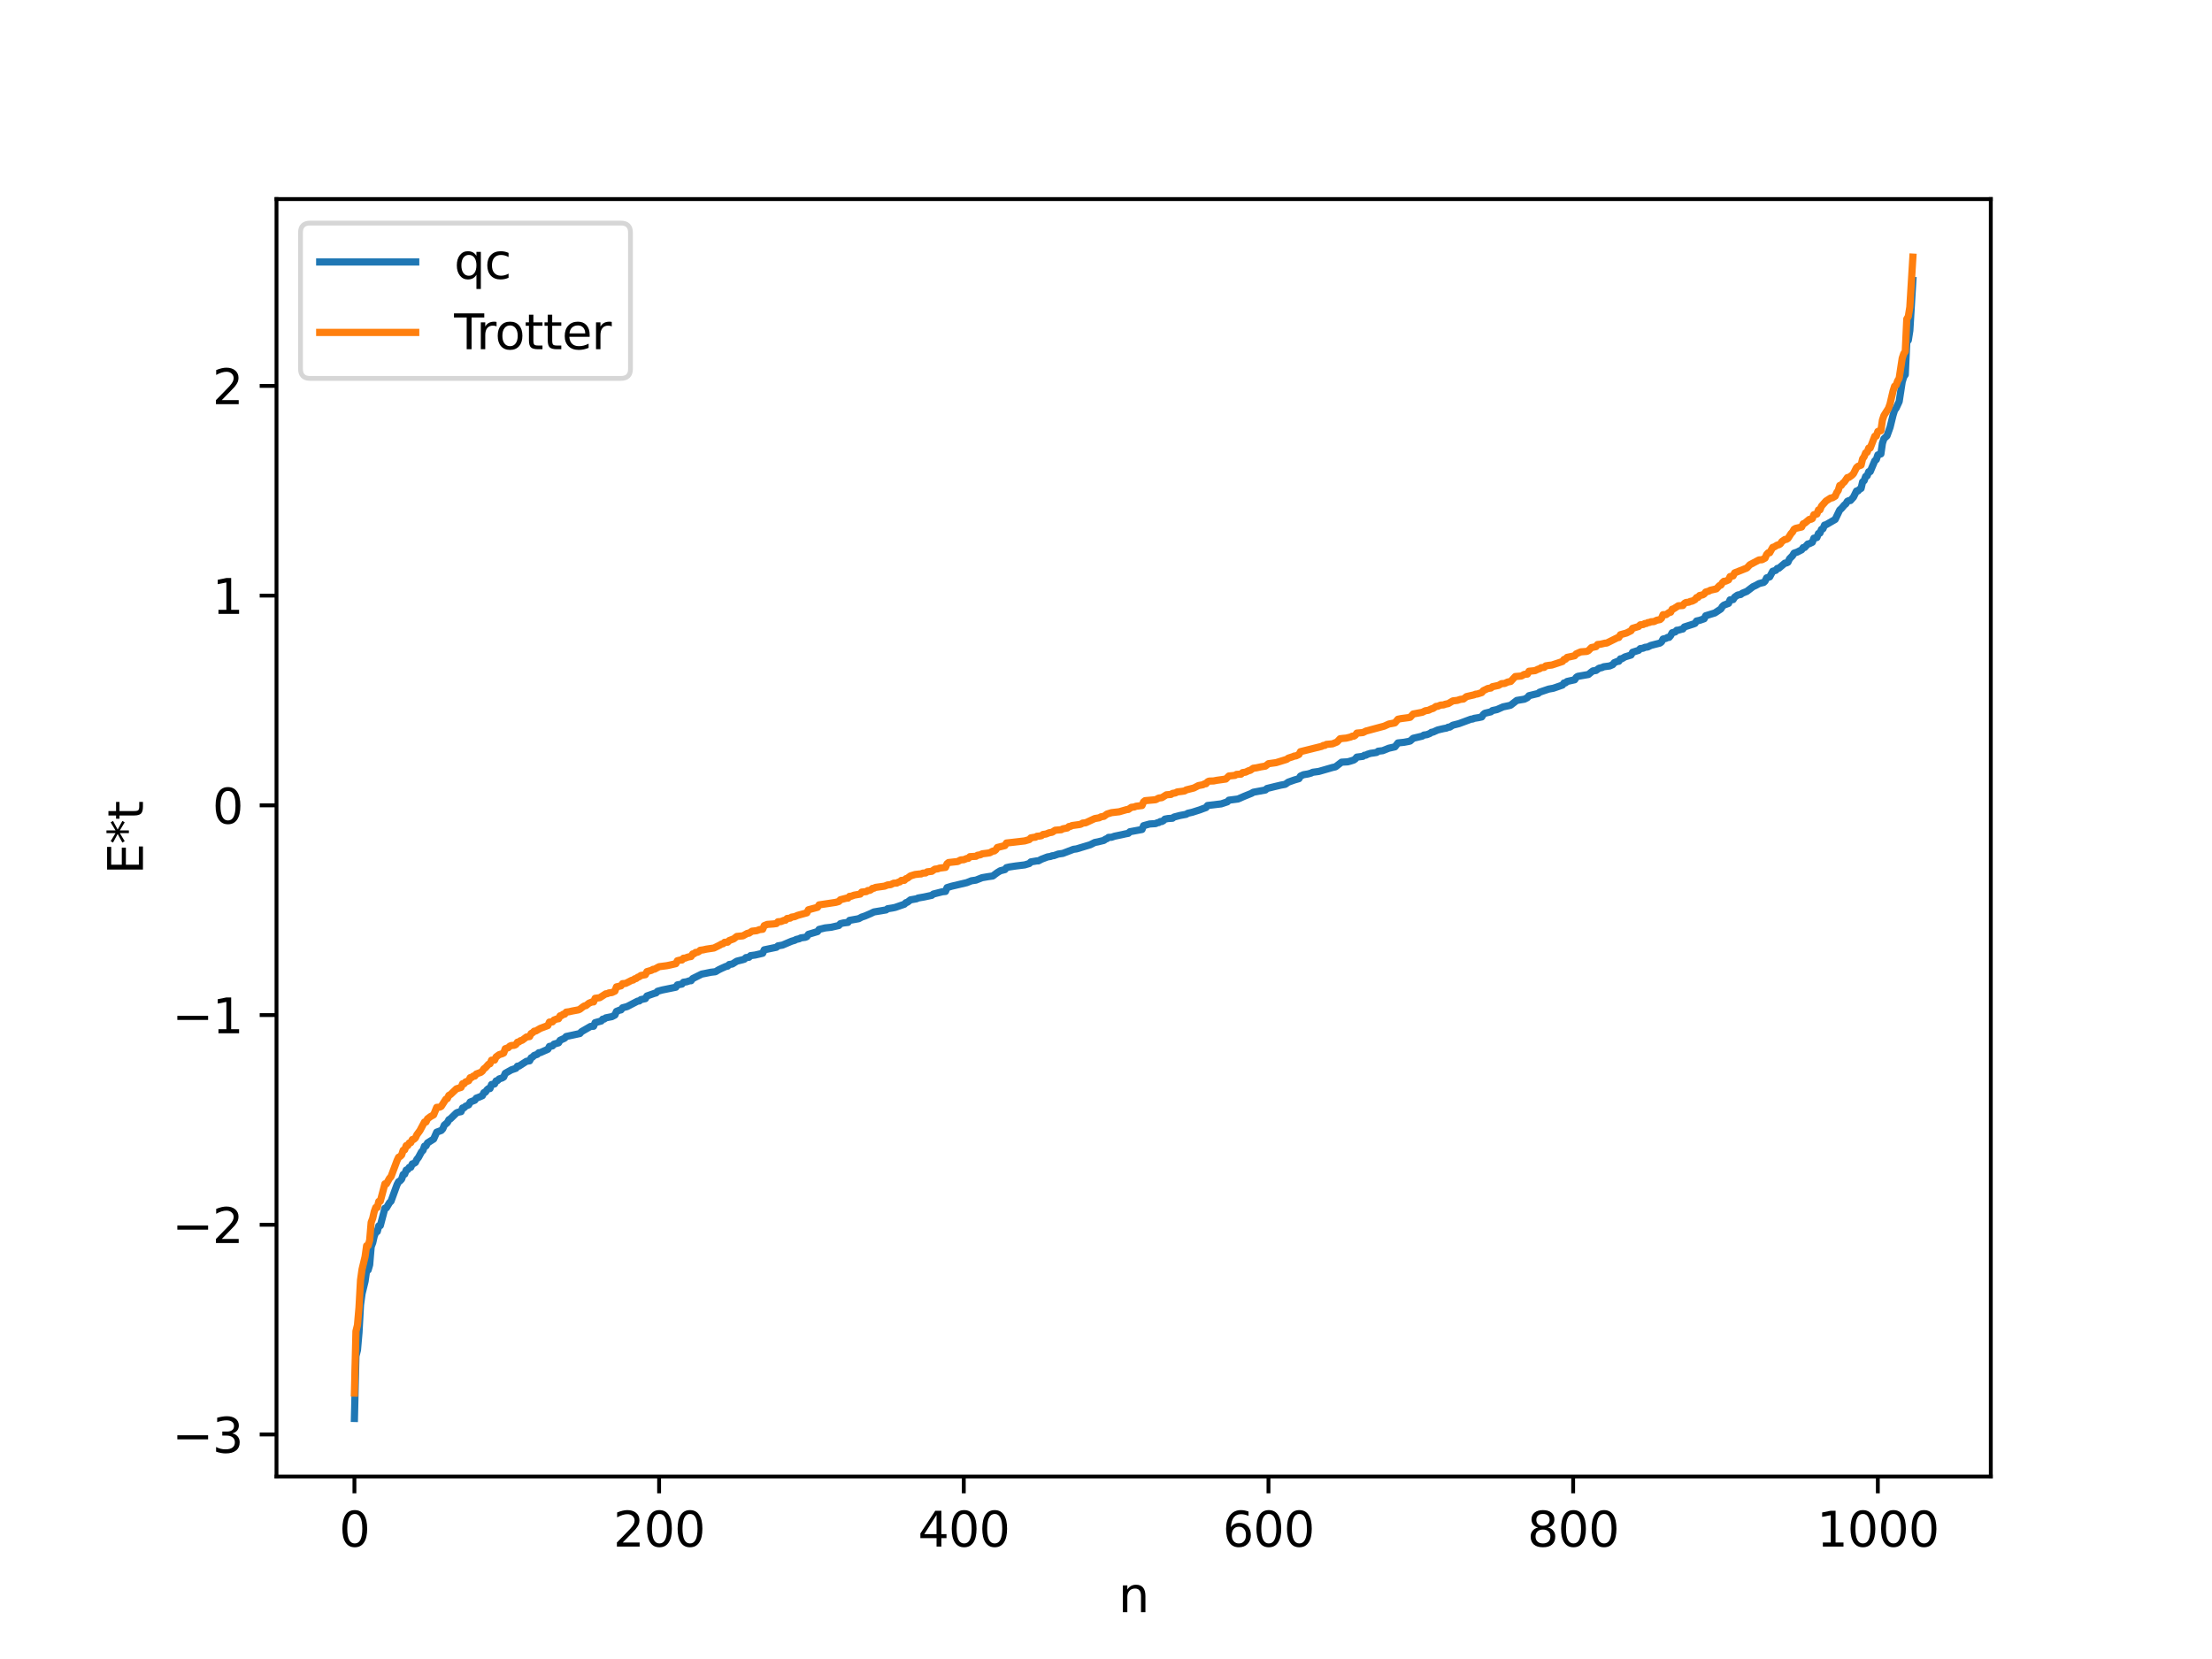 <?xml version="1.0" encoding="utf-8" standalone="no"?>
<!DOCTYPE svg PUBLIC "-//W3C//DTD SVG 1.1//EN"
  "http://www.w3.org/Graphics/SVG/1.1/DTD/svg11.dtd">
<svg xmlns:xlink="http://www.w3.org/1999/xlink" width="460.8pt" height="345.6pt" viewBox="0 0 460.8 345.6" xmlns="http://www.w3.org/2000/svg" version="1.1">
 <defs>
  <style type="text/css">*{stroke-linejoin: round; stroke-linecap: butt}</style>
 </defs>
 <g id="figure_1">
  <g id="patch_1">
   <path d="M 0 345.6 
L 460.8 345.6 
L 460.8 0 
L 0 0 
z
" style="fill: #ffffff"/>
  </g>
  <g id="axes_1">
   <g id="patch_2">
    <path d="M 57.6 307.584 
L 414.72 307.584 
L 414.72 41.472 
L 57.6 41.472 
z
" style="fill: #ffffff"/>
   </g>
   <g id="matplotlib.axis_1">
    <g id="xtick_1">
     <g id="line2d_1">
      <defs>
       <path id="mfcc4ef40ed" d="M 0 0 
L 0 3.5 
" style="stroke: #000000; stroke-width: 0.8"/>
      </defs>
      <g>
       <use xlink:href="#mfcc4ef40ed" x="73.833" y="307.584" style="stroke: #000000; stroke-width: 0.8"/>
      </g>
     </g>
     <g id="text_1">
      <!-- 0 -->
      <g transform="translate(70.651 322.182) scale(0.1 -0.1)">
       <defs>
        <path id="DejaVuSans-30" d="M 2034 4250 
Q 1547 4250 1301 3770 
Q 1056 3291 1056 2328 
Q 1056 1369 1301 889 
Q 1547 409 2034 409 
Q 2525 409 2770 889 
Q 3016 1369 3016 2328 
Q 3016 3291 2770 3770 
Q 2525 4250 2034 4250 
z
M 2034 4750 
Q 2819 4750 3233 4129 
Q 3647 3509 3647 2328 
Q 3647 1150 3233 529 
Q 2819 -91 2034 -91 
Q 1250 -91 836 529 
Q 422 1150 422 2328 
Q 422 3509 836 4129 
Q 1250 4750 2034 4750 
z
" transform="scale(0.016)"/>
       </defs>
       <use xlink:href="#DejaVuSans-30"/>
      </g>
     </g>
    </g>
    <g id="xtick_2">
     <g id="line2d_2">
      <g>
       <use xlink:href="#mfcc4ef40ed" x="137.304" y="307.584" style="stroke: #000000; stroke-width: 0.8"/>
      </g>
     </g>
     <g id="text_2">
      <!-- 200 -->
      <g transform="translate(127.76 322.182) scale(0.1 -0.1)">
       <defs>
        <path id="DejaVuSans-32" d="M 1228 531 
L 3431 531 
L 3431 0 
L 469 0 
L 469 531 
Q 828 903 1448 1529 
Q 2069 2156 2228 2338 
Q 2531 2678 2651 2914 
Q 2772 3150 2772 3378 
Q 2772 3750 2511 3984 
Q 2250 4219 1831 4219 
Q 1534 4219 1204 4116 
Q 875 4013 500 3803 
L 500 4441 
Q 881 4594 1212 4672 
Q 1544 4750 1819 4750 
Q 2544 4750 2975 4387 
Q 3406 4025 3406 3419 
Q 3406 3131 3298 2873 
Q 3191 2616 2906 2266 
Q 2828 2175 2409 1742 
Q 1991 1309 1228 531 
z
" transform="scale(0.016)"/>
       </defs>
       <use xlink:href="#DejaVuSans-32"/>
       <use xlink:href="#DejaVuSans-30" x="63.623"/>
       <use xlink:href="#DejaVuSans-30" x="127.246"/>
      </g>
     </g>
    </g>
    <g id="xtick_3">
     <g id="line2d_3">
      <g>
       <use xlink:href="#mfcc4ef40ed" x="200.775" y="307.584" style="stroke: #000000; stroke-width: 0.8"/>
      </g>
     </g>
     <g id="text_3">
      <!-- 400 -->
      <g transform="translate(191.231 322.182) scale(0.1 -0.1)">
       <defs>
        <path id="DejaVuSans-34" d="M 2419 4116 
L 825 1625 
L 2419 1625 
L 2419 4116 
z
M 2253 4666 
L 3047 4666 
L 3047 1625 
L 3713 1625 
L 3713 1100 
L 3047 1100 
L 3047 0 
L 2419 0 
L 2419 1100 
L 313 1100 
L 313 1709 
L 2253 4666 
z
" transform="scale(0.016)"/>
       </defs>
       <use xlink:href="#DejaVuSans-34"/>
       <use xlink:href="#DejaVuSans-30" x="63.623"/>
       <use xlink:href="#DejaVuSans-30" x="127.246"/>
      </g>
     </g>
    </g>
    <g id="xtick_4">
     <g id="line2d_4">
      <g>
       <use xlink:href="#mfcc4ef40ed" x="264.246" y="307.584" style="stroke: #000000; stroke-width: 0.8"/>
      </g>
     </g>
     <g id="text_4">
      <!-- 600 -->
      <g transform="translate(254.702 322.182) scale(0.1 -0.1)">
       <defs>
        <path id="DejaVuSans-36" d="M 2113 2584 
Q 1688 2584 1439 2293 
Q 1191 2003 1191 1497 
Q 1191 994 1439 701 
Q 1688 409 2113 409 
Q 2538 409 2786 701 
Q 3034 994 3034 1497 
Q 3034 2003 2786 2293 
Q 2538 2584 2113 2584 
z
M 3366 4563 
L 3366 3988 
Q 3128 4100 2886 4159 
Q 2644 4219 2406 4219 
Q 1781 4219 1451 3797 
Q 1122 3375 1075 2522 
Q 1259 2794 1537 2939 
Q 1816 3084 2150 3084 
Q 2853 3084 3261 2657 
Q 3669 2231 3669 1497 
Q 3669 778 3244 343 
Q 2819 -91 2113 -91 
Q 1303 -91 875 529 
Q 447 1150 447 2328 
Q 447 3434 972 4092 
Q 1497 4750 2381 4750 
Q 2619 4750 2861 4703 
Q 3103 4656 3366 4563 
z
" transform="scale(0.016)"/>
       </defs>
       <use xlink:href="#DejaVuSans-36"/>
       <use xlink:href="#DejaVuSans-30" x="63.623"/>
       <use xlink:href="#DejaVuSans-30" x="127.246"/>
      </g>
     </g>
    </g>
    <g id="xtick_5">
     <g id="line2d_5">
      <g>
       <use xlink:href="#mfcc4ef40ed" x="327.717" y="307.584" style="stroke: #000000; stroke-width: 0.8"/>
      </g>
     </g>
     <g id="text_5">
      <!-- 800 -->
      <g transform="translate(318.173 322.182) scale(0.1 -0.1)">
       <defs>
        <path id="DejaVuSans-38" d="M 2034 2216 
Q 1584 2216 1326 1975 
Q 1069 1734 1069 1313 
Q 1069 891 1326 650 
Q 1584 409 2034 409 
Q 2484 409 2743 651 
Q 3003 894 3003 1313 
Q 3003 1734 2745 1975 
Q 2488 2216 2034 2216 
z
M 1403 2484 
Q 997 2584 770 2862 
Q 544 3141 544 3541 
Q 544 4100 942 4425 
Q 1341 4750 2034 4750 
Q 2731 4750 3128 4425 
Q 3525 4100 3525 3541 
Q 3525 3141 3298 2862 
Q 3072 2584 2669 2484 
Q 3125 2378 3379 2068 
Q 3634 1759 3634 1313 
Q 3634 634 3220 271 
Q 2806 -91 2034 -91 
Q 1263 -91 848 271 
Q 434 634 434 1313 
Q 434 1759 690 2068 
Q 947 2378 1403 2484 
z
M 1172 3481 
Q 1172 3119 1398 2916 
Q 1625 2713 2034 2713 
Q 2441 2713 2670 2916 
Q 2900 3119 2900 3481 
Q 2900 3844 2670 4047 
Q 2441 4250 2034 4250 
Q 1625 4250 1398 4047 
Q 1172 3844 1172 3481 
z
" transform="scale(0.016)"/>
       </defs>
       <use xlink:href="#DejaVuSans-38"/>
       <use xlink:href="#DejaVuSans-30" x="63.623"/>
       <use xlink:href="#DejaVuSans-30" x="127.246"/>
      </g>
     </g>
    </g>
    <g id="xtick_6">
     <g id="line2d_6">
      <g>
       <use xlink:href="#mfcc4ef40ed" x="391.188" y="307.584" style="stroke: #000000; stroke-width: 0.8"/>
      </g>
     </g>
     <g id="text_6">
      <!-- 1000 -->
      <g transform="translate(378.463 322.182) scale(0.1 -0.1)">
       <defs>
        <path id="DejaVuSans-31" d="M 794 531 
L 1825 531 
L 1825 4091 
L 703 3866 
L 703 4441 
L 1819 4666 
L 2450 4666 
L 2450 531 
L 3481 531 
L 3481 0 
L 794 0 
L 794 531 
z
" transform="scale(0.016)"/>
       </defs>
       <use xlink:href="#DejaVuSans-31"/>
       <use xlink:href="#DejaVuSans-30" x="63.623"/>
       <use xlink:href="#DejaVuSans-30" x="127.246"/>
       <use xlink:href="#DejaVuSans-30" x="190.869"/>
      </g>
     </g>
    </g>
    <g id="text_7">
     <!-- n -->
     <g transform="translate(232.991 335.861) scale(0.1 -0.1)">
      <defs>
       <path id="DejaVuSans-6e" d="M 3513 2113 
L 3513 0 
L 2938 0 
L 2938 2094 
Q 2938 2591 2744 2837 
Q 2550 3084 2163 3084 
Q 1697 3084 1428 2787 
Q 1159 2491 1159 1978 
L 1159 0 
L 581 0 
L 581 3500 
L 1159 3500 
L 1159 2956 
Q 1366 3272 1645 3428 
Q 1925 3584 2291 3584 
Q 2894 3584 3203 3211 
Q 3513 2838 3513 2113 
z
" transform="scale(0.016)"/>
      </defs>
      <use xlink:href="#DejaVuSans-6e"/>
     </g>
    </g>
   </g>
   <g id="matplotlib.axis_2">
    <g id="ytick_1">
     <g id="line2d_7">
      <defs>
       <path id="m123622d9f3" d="M 0 0 
L -3.5 0 
" style="stroke: #000000; stroke-width: 0.8"/>
      </defs>
      <g>
       <use xlink:href="#m123622d9f3" x="57.6" y="298.829" style="stroke: #000000; stroke-width: 0.8"/>
      </g>
     </g>
     <g id="text_8">
      <!-- −3 -->
      <g transform="translate(35.858 302.628) scale(0.1 -0.1)">
       <defs>
        <path id="DejaVuSans-2212" d="M 678 2272 
L 4684 2272 
L 4684 1741 
L 678 1741 
L 678 2272 
z
" transform="scale(0.016)"/>
        <path id="DejaVuSans-33" d="M 2597 2516 
Q 3050 2419 3304 2112 
Q 3559 1806 3559 1356 
Q 3559 666 3084 287 
Q 2609 -91 1734 -91 
Q 1441 -91 1130 -33 
Q 819 25 488 141 
L 488 750 
Q 750 597 1062 519 
Q 1375 441 1716 441 
Q 2309 441 2620 675 
Q 2931 909 2931 1356 
Q 2931 1769 2642 2001 
Q 2353 2234 1838 2234 
L 1294 2234 
L 1294 2753 
L 1863 2753 
Q 2328 2753 2575 2939 
Q 2822 3125 2822 3475 
Q 2822 3834 2567 4026 
Q 2313 4219 1838 4219 
Q 1578 4219 1281 4162 
Q 984 4106 628 3988 
L 628 4550 
Q 988 4650 1302 4700 
Q 1616 4750 1894 4750 
Q 2613 4750 3031 4423 
Q 3450 4097 3450 3541 
Q 3450 3153 3228 2886 
Q 3006 2619 2597 2516 
z
" transform="scale(0.016)"/>
       </defs>
       <use xlink:href="#DejaVuSans-2212"/>
       <use xlink:href="#DejaVuSans-33" x="83.789"/>
      </g>
     </g>
    </g>
    <g id="ytick_2">
     <g id="line2d_8">
      <g>
       <use xlink:href="#m123622d9f3" x="57.6" y="255.142" style="stroke: #000000; stroke-width: 0.8"/>
      </g>
     </g>
     <g id="text_9">
      <!-- −2 -->
      <g transform="translate(35.858 258.942) scale(0.1 -0.1)">
       <use xlink:href="#DejaVuSans-2212"/>
       <use xlink:href="#DejaVuSans-32" x="83.789"/>
      </g>
     </g>
    </g>
    <g id="ytick_3">
     <g id="line2d_9">
      <g>
       <use xlink:href="#m123622d9f3" x="57.6" y="211.456" style="stroke: #000000; stroke-width: 0.8"/>
      </g>
     </g>
     <g id="text_10">
      <!-- −1 -->
      <g transform="translate(35.858 215.255) scale(0.1 -0.1)">
       <use xlink:href="#DejaVuSans-2212"/>
       <use xlink:href="#DejaVuSans-31" x="83.789"/>
      </g>
     </g>
    </g>
    <g id="ytick_4">
     <g id="line2d_10">
      <g>
       <use xlink:href="#m123622d9f3" x="57.6" y="167.769" style="stroke: #000000; stroke-width: 0.8"/>
      </g>
     </g>
     <g id="text_11">
      <!-- 0 -->
      <g transform="translate(44.237 171.568) scale(0.1 -0.1)">
       <use xlink:href="#DejaVuSans-30"/>
      </g>
     </g>
    </g>
    <g id="ytick_5">
     <g id="line2d_11">
      <g>
       <use xlink:href="#m123622d9f3" x="57.6" y="124.082" style="stroke: #000000; stroke-width: 0.8"/>
      </g>
     </g>
     <g id="text_12">
      <!-- 1 -->
      <g transform="translate(44.237 127.881) scale(0.1 -0.1)">
       <use xlink:href="#DejaVuSans-31"/>
      </g>
     </g>
    </g>
    <g id="ytick_6">
     <g id="line2d_12">
      <g>
       <use xlink:href="#m123622d9f3" x="57.6" y="80.396" style="stroke: #000000; stroke-width: 0.8"/>
      </g>
     </g>
     <g id="text_13">
      <!-- 2 -->
      <g transform="translate(44.237 84.195) scale(0.1 -0.1)">
       <use xlink:href="#DejaVuSans-32"/>
      </g>
     </g>
    </g>
    <g id="text_14">
     <!-- E*t -->
     <g transform="translate(29.778 182.148) rotate(-90) scale(0.1 -0.1)">
      <defs>
       <path id="DejaVuSans-45" d="M 628 4666 
L 3578 4666 
L 3578 4134 
L 1259 4134 
L 1259 2753 
L 3481 2753 
L 3481 2222 
L 1259 2222 
L 1259 531 
L 3634 531 
L 3634 0 
L 628 0 
L 628 4666 
z
" transform="scale(0.016)"/>
       <path id="DejaVuSans-2a" d="M 3009 3897 
L 1888 3291 
L 3009 2681 
L 2828 2375 
L 1778 3009 
L 1778 1831 
L 1422 1831 
L 1422 3009 
L 372 2375 
L 191 2681 
L 1313 3291 
L 191 3897 
L 372 4206 
L 1422 3572 
L 1422 4750 
L 1778 4750 
L 1778 3572 
L 2828 4206 
L 3009 3897 
z
" transform="scale(0.016)"/>
       <path id="DejaVuSans-74" d="M 1172 4494 
L 1172 3500 
L 2356 3500 
L 2356 3053 
L 1172 3053 
L 1172 1153 
Q 1172 725 1289 603 
Q 1406 481 1766 481 
L 2356 481 
L 2356 0 
L 1766 0 
Q 1100 0 847 248 
Q 594 497 594 1153 
L 594 3053 
L 172 3053 
L 172 3500 
L 594 3500 
L 594 4494 
L 1172 4494 
z
" transform="scale(0.016)"/>
      </defs>
      <use xlink:href="#DejaVuSans-45"/>
      <use xlink:href="#DejaVuSans-2a" x="63.184"/>
      <use xlink:href="#DejaVuSans-74" x="113.184"/>
     </g>
    </g>
   </g>
   <g id="line2d_13">
    <path d="M 73.833 295.488 
L 74.15 282.484 
L 74.467 281.241 
L 74.785 277.578 
L 75.102 271.83 
L 75.42 269.507 
L 76.054 266.908 
L 76.372 264.667 
L 76.689 264.575 
L 77.006 263.479 
L 77.324 259.71 
L 77.641 258.894 
L 77.958 257.52 
L 78.276 256.716 
L 78.593 256.56 
L 78.91 255.364 
L 79.228 255.315 
L 80.18 251.697 
L 80.497 251.623 
L 81.132 250.549 
L 81.449 250.245 
L 82.719 246.77 
L 83.036 246.162 
L 83.353 245.973 
L 83.671 245.628 
L 83.988 244.666 
L 84.305 244.6 
L 84.623 243.746 
L 84.94 243.645 
L 85.258 243.183 
L 85.575 243.165 
L 85.892 242.458 
L 86.21 242.373 
L 86.527 242.171 
L 86.844 241.52 
L 87.162 241.138 
L 87.796 239.963 
L 88.114 239.648 
L 88.431 238.758 
L 88.748 238.708 
L 89.066 238.087 
L 90.335 237.284 
L 90.97 235.851 
L 91.922 235.498 
L 92.239 235.148 
L 92.557 234.386 
L 93.191 233.864 
L 93.509 233.255 
L 93.826 233.069 
L 95.096 231.838 
L 95.413 231.702 
L 96.048 231.577 
L 96.365 230.806 
L 96.682 230.76 
L 97 230.437 
L 97.634 230.162 
L 97.952 229.573 
L 98.904 229.205 
L 99.221 228.766 
L 99.856 228.532 
L 100.491 228.252 
L 100.808 227.608 
L 101.125 227.514 
L 101.443 227.042 
L 101.76 226.773 
L 102.077 226.76 
L 102.395 225.924 
L 103.029 225.805 
L 103.347 225.174 
L 103.664 225.089 
L 103.981 224.762 
L 104.616 224.554 
L 104.934 224.354 
L 105.251 223.595 
L 106.52 222.876 
L 107.472 222.553 
L 107.79 222.105 
L 108.107 222.093 
L 109.694 221.074 
L 110.329 220.988 
L 110.646 220.359 
L 110.963 220.191 
L 111.281 219.864 
L 111.915 219.643 
L 112.233 219.308 
L 112.55 219.283 
L 114.137 218.579 
L 114.454 217.987 
L 115.089 217.883 
L 115.406 217.516 
L 116.358 217.24 
L 116.676 216.71 
L 117.628 216.277 
L 117.945 215.922 
L 119.532 215.581 
L 120.801 215.303 
L 121.119 214.929 
L 123.023 213.826 
L 123.658 213.786 
L 123.975 213.036 
L 125.244 212.698 
L 125.562 212.308 
L 125.879 212.283 
L 126.196 212.039 
L 127.466 211.783 
L 128.1 211.454 
L 128.418 210.696 
L 129.053 210.437 
L 129.37 210.375 
L 129.687 209.942 
L 130.639 209.691 
L 132.861 208.536 
L 133.178 208.517 
L 133.496 208.24 
L 134.448 208.034 
L 134.765 207.483 
L 136.352 206.924 
L 136.669 206.846 
L 136.986 206.5 
L 137.939 206.238 
L 140.795 205.654 
L 141.112 205.172 
L 142.064 205.003 
L 142.381 204.615 
L 143.016 204.528 
L 143.651 204.312 
L 143.968 204.298 
L 144.286 203.865 
L 146.19 202.918 
L 146.824 202.798 
L 148.094 202.538 
L 149.046 202.428 
L 149.681 202.041 
L 150.315 201.732 
L 151.267 201.311 
L 151.585 201.261 
L 151.902 200.923 
L 152.537 200.832 
L 153.489 200.233 
L 154.758 199.913 
L 155.076 199.81 
L 155.393 199.487 
L 156.028 199.417 
L 156.345 199.079 
L 157.297 198.952 
L 158.884 198.582 
L 159.201 197.866 
L 161.74 197.336 
L 162.058 197.048 
L 163.01 196.878 
L 164.914 196.07 
L 165.548 195.885 
L 165.866 195.704 
L 166.5 195.56 
L 166.818 195.383 
L 167.77 195.253 
L 168.087 195.11 
L 168.405 194.64 
L 170.309 194.064 
L 170.626 193.61 
L 171.896 193.301 
L 173.165 193.163 
L 174.752 192.795 
L 175.069 192.421 
L 175.704 192.269 
L 176.656 192.153 
L 176.973 191.729 
L 178.877 191.385 
L 179.512 191.042 
L 180.147 190.834 
L 181.416 190.291 
L 182.051 189.977 
L 184.59 189.554 
L 184.907 189.306 
L 185.859 189.158 
L 186.494 189.026 
L 188.398 188.368 
L 188.715 188.044 
L 189.033 187.951 
L 189.667 187.458 
L 190.937 187.234 
L 191.254 187.076 
L 192.524 186.853 
L 194.11 186.513 
L 194.428 186.248 
L 196.332 185.763 
L 196.967 185.703 
L 197.284 184.908 
L 198.236 184.618 
L 201.41 183.868 
L 202.362 183.483 
L 203.314 183.343 
L 204.583 182.84 
L 205.853 182.622 
L 206.805 182.486 
L 207.757 181.779 
L 208.391 181.395 
L 209.343 181.153 
L 209.661 180.749 
L 210.296 180.6 
L 211.565 180.408 
L 213.469 180.174 
L 214.421 179.887 
L 214.739 179.552 
L 216.008 179.335 
L 216.325 179.332 
L 216.96 178.993 
L 218.229 178.509 
L 218.864 178.411 
L 219.181 178.267 
L 219.499 178.253 
L 220.451 177.918 
L 221.403 177.778 
L 223.624 176.928 
L 224.259 176.841 
L 227.115 175.978 
L 228.067 175.499 
L 228.702 175.378 
L 229.972 175.068 
L 230.289 174.81 
L 230.606 174.708 
L 230.924 174.444 
L 231.558 174.414 
L 232.193 174.195 
L 233.78 173.864 
L 234.415 173.718 
L 235.049 173.598 
L 235.367 173.268 
L 237.905 172.795 
L 238.223 172.006 
L 239.492 171.652 
L 240.762 171.569 
L 241.079 171.396 
L 241.396 171.358 
L 241.714 171.141 
L 242.031 171.134 
L 242.348 170.96 
L 242.666 170.639 
L 243.3 170.52 
L 244.253 170.452 
L 244.57 170.204 
L 245.205 170.038 
L 245.839 169.872 
L 247.109 169.636 
L 247.426 169.425 
L 248.378 169.208 
L 249.965 168.7 
L 250.6 168.458 
L 251.234 168.233 
L 251.552 167.804 
L 254.408 167.46 
L 255.677 167.037 
L 255.995 166.692 
L 257.899 166.445 
L 259.168 165.893 
L 260.755 165.248 
L 261.072 165.039 
L 263.611 164.571 
L 263.929 164.257 
L 265.515 163.866 
L 266.15 163.716 
L 266.785 163.562 
L 267.737 163.389 
L 268.372 162.936 
L 269.641 162.485 
L 270.593 162.209 
L 270.91 161.674 
L 271.545 161.388 
L 272.497 161.226 
L 273.132 161.046 
L 273.449 160.881 
L 274.719 160.709 
L 277.575 159.885 
L 278.21 159.745 
L 279.479 158.773 
L 280.748 158.704 
L 281.383 158.529 
L 282.018 158.325 
L 282.335 158.096 
L 282.653 157.722 
L 283.922 157.56 
L 284.239 157.328 
L 284.557 157.312 
L 284.874 157.129 
L 285.509 156.935 
L 286.143 156.85 
L 286.778 156.746 
L 287.096 156.492 
L 288.048 156.378 
L 289.317 155.867 
L 290.586 155.581 
L 291.221 154.768 
L 292.491 154.631 
L 293.443 154.45 
L 293.76 154.369 
L 294.395 153.797 
L 296.299 153.347 
L 296.616 153.128 
L 297.251 153.041 
L 297.886 152.787 
L 298.203 152.549 
L 298.52 152.511 
L 299.472 152.081 
L 300.107 151.924 
L 300.742 151.777 
L 301.377 151.664 
L 301.694 151.482 
L 302.011 151.472 
L 302.646 151.074 
L 303.915 150.749 
L 306.454 149.812 
L 306.772 149.79 
L 307.089 149.645 
L 308.041 149.491 
L 308.676 149.349 
L 308.993 148.844 
L 309.31 148.591 
L 310.58 148.285 
L 310.897 148.024 
L 311.849 147.82 
L 313.119 147.253 
L 314.388 146.987 
L 314.705 146.896 
L 315.975 145.914 
L 317.562 145.652 
L 318.196 145.323 
L 318.514 144.928 
L 320.418 144.462 
L 320.735 144.193 
L 322.639 143.548 
L 323.591 143.373 
L 325.496 142.714 
L 325.813 142.27 
L 326.13 142.256 
L 326.448 141.964 
L 328.034 141.607 
L 328.352 141.113 
L 328.669 140.899 
L 330.891 140.51 
L 331.525 139.986 
L 331.843 139.759 
L 332.477 139.673 
L 333.112 139.206 
L 333.747 139.062 
L 334.064 138.902 
L 335.334 138.731 
L 335.968 138.453 
L 336.286 138.044 
L 336.92 137.791 
L 337.238 137.748 
L 337.555 137.251 
L 337.872 137.225 
L 338.507 136.845 
L 339.777 136.455 
L 340.094 135.877 
L 341.363 135.474 
L 341.681 135.122 
L 342.315 135.032 
L 342.633 134.861 
L 343.267 134.773 
L 343.902 134.454 
L 345.806 133.965 
L 346.124 133.721 
L 346.441 133.119 
L 347.076 132.98 
L 347.393 132.783 
L 347.71 132.779 
L 348.028 132.404 
L 348.345 131.809 
L 348.98 131.642 
L 349.297 131.294 
L 349.615 131.284 
L 350.249 131.094 
L 350.567 131.033 
L 350.884 130.602 
L 352.788 129.988 
L 353.105 129.862 
L 353.423 129.366 
L 354.058 129.23 
L 355.01 128.898 
L 355.327 128.274 
L 357.231 127.69 
L 358.5 126.847 
L 358.818 126.324 
L 359.135 126.051 
L 360.087 125.693 
L 360.405 124.961 
L 361.039 124.905 
L 361.357 124.392 
L 361.991 123.956 
L 362.626 123.843 
L 362.943 123.587 
L 363.896 123.199 
L 365.165 122.229 
L 365.8 121.934 
L 366.434 121.577 
L 367.069 121.408 
L 367.386 121.34 
L 367.704 121.047 
L 368.021 120.378 
L 368.656 120.182 
L 369.291 118.998 
L 369.925 118.814 
L 370.243 118.417 
L 370.56 118.381 
L 371.829 117.304 
L 372.147 117.278 
L 372.464 117.116 
L 372.781 116.415 
L 373.416 115.771 
L 373.734 115.229 
L 374.368 115.018 
L 375.32 114.533 
L 375.638 114.065 
L 375.955 114.042 
L 376.59 113.332 
L 376.907 113.268 
L 377.542 112.964 
L 377.859 112.116 
L 378.494 111.982 
L 378.811 111.134 
L 379.129 111.051 
L 379.446 110.278 
L 379.763 110.147 
L 380.081 109.385 
L 380.398 109.31 
L 382.302 108.203 
L 383.254 106.229 
L 383.572 105.966 
L 384.206 105.217 
L 384.524 104.962 
L 384.841 104.437 
L 385.158 104.281 
L 385.476 104.27 
L 386.11 103.568 
L 386.745 102.281 
L 387.062 102.267 
L 387.38 101.909 
L 387.697 101.746 
L 388.015 100.375 
L 388.332 100.137 
L 388.649 99.25 
L 388.967 99.119 
L 389.284 98.264 
L 389.601 98.246 
L 390.553 95.987 
L 390.871 95.735 
L 391.188 94.77 
L 391.823 94.558 
L 392.14 92.351 
L 392.458 91.382 
L 393.092 90.789 
L 393.727 89.037 
L 394.362 86.465 
L 394.679 85.451 
L 394.996 85.02 
L 395.631 83.644 
L 396.266 79.537 
L 396.583 78.502 
L 396.9 78.051 
L 397.218 71.269 
L 397.535 70.875 
L 397.853 68.858 
L 398.487 58.42 
L 398.487 58.42 
" clip-path="url(#p916c7840fe)" style="fill: none; stroke: #1f77b4; stroke-width: 1.5; stroke-linecap: square"/>
   </g>
   <g id="line2d_14">
    <path d="M 73.833 290.201 
L 74.15 277.313 
L 74.467 276.052 
L 74.785 272.391 
L 75.102 266.688 
L 75.42 264.426 
L 76.054 261.787 
L 76.372 259.503 
L 76.689 259.503 
L 77.006 258.369 
L 77.324 254.635 
L 77.641 253.801 
L 77.958 252.415 
L 78.276 251.538 
L 78.593 251.538 
L 78.91 250.277 
L 79.228 250.232 
L 80.18 246.616 
L 80.497 246.616 
L 81.132 245.481 
L 81.449 245.13 
L 82.719 241.747 
L 83.036 241.071 
L 83.353 240.913 
L 83.671 240.59 
L 83.988 239.615 
L 84.305 239.527 
L 84.623 238.651 
L 84.94 238.651 
L 85.258 238.096 
L 85.575 238.028 
L 85.892 237.389 
L 86.21 237.345 
L 86.527 237.06 
L 86.844 236.388 
L 87.479 235.521 
L 88.431 233.728 
L 88.748 233.728 
L 89.066 233.062 
L 89.7 232.594 
L 90.335 232.243 
L 90.97 230.686 
L 91.605 230.644 
L 91.922 230.471 
L 92.874 228.99 
L 93.191 228.86 
L 93.509 228.183 
L 93.826 228.026 
L 95.096 226.819 
L 96.048 226.524 
L 96.365 225.763 
L 96.682 225.763 
L 97 225.378 
L 97.634 225.141 
L 97.952 224.501 
L 98.269 224.457 
L 98.586 224.172 
L 98.904 224.165 
L 99.221 223.733 
L 100.173 223.385 
L 100.491 223.125 
L 100.808 222.634 
L 101.125 222.435 
L 101.76 221.711 
L 102.077 221.604 
L 102.395 220.853 
L 103.029 220.84 
L 103.347 220.174 
L 103.981 219.706 
L 104.616 219.511 
L 104.934 219.355 
L 105.251 218.469 
L 105.886 218.252 
L 106.203 217.933 
L 106.52 217.798 
L 107.155 217.757 
L 107.472 217.584 
L 107.79 217.107 
L 108.107 217.046 
L 108.424 216.793 
L 108.742 216.727 
L 109.694 216.015 
L 110.329 215.934 
L 110.646 215.296 
L 110.963 215.138 
L 111.281 214.815 
L 111.598 214.788 
L 112.55 214.235 
L 114.137 213.637 
L 114.454 212.916 
L 115.089 212.875 
L 115.406 212.491 
L 116.041 212.253 
L 116.358 212.225 
L 116.676 211.614 
L 116.993 211.57 
L 117.31 211.285 
L 117.628 211.278 
L 117.945 210.845 
L 118.58 210.759 
L 119.215 210.613 
L 120.484 210.376 
L 120.801 210.237 
L 121.436 209.746 
L 121.753 209.548 
L 122.071 209.488 
L 122.705 208.978 
L 123.34 208.719 
L 123.658 208.716 
L 123.975 207.966 
L 124.927 207.842 
L 126.196 207.026 
L 126.514 207.008 
L 126.831 206.84 
L 127.466 206.766 
L 128.1 206.468 
L 128.418 205.581 
L 129.053 205.444 
L 129.37 205.364 
L 129.687 204.911 
L 130.322 204.869 
L 131.591 204.219 
L 131.909 204.158 
L 132.226 203.905 
L 132.543 203.839 
L 132.861 203.566 
L 133.178 203.475 
L 133.496 203.215 
L 134.448 203.046 
L 134.765 202.408 
L 135.717 202.133 
L 136.034 201.928 
L 136.352 201.901 
L 137.304 201.379 
L 138.891 201.174 
L 139.525 201.044 
L 140.795 200.749 
L 141.112 200.137 
L 141.747 199.988 
L 142.064 199.988 
L 142.381 199.61 
L 142.699 199.603 
L 143.334 199.366 
L 143.968 199.258 
L 144.286 198.726 
L 144.603 198.682 
L 144.92 198.397 
L 145.238 198.39 
L 145.555 198.255 
L 145.872 197.958 
L 146.507 197.871 
L 147.142 197.725 
L 148.729 197.488 
L 149.998 196.859 
L 150.315 196.66 
L 150.633 196.6 
L 150.95 196.294 
L 151.585 196.274 
L 151.902 195.936 
L 152.854 195.575 
L 153.489 195.078 
L 154.758 194.954 
L 155.71 194.422 
L 156.028 194.399 
L 156.662 193.981 
L 157.615 193.879 
L 158.249 193.646 
L 158.884 193.58 
L 159.201 192.823 
L 159.836 192.57 
L 161.105 192.477 
L 161.74 192.395 
L 162.058 192.023 
L 162.692 191.981 
L 163.327 191.716 
L 163.644 191.694 
L 163.962 191.338 
L 164.596 191.271 
L 164.914 191.053 
L 165.548 190.952 
L 166.183 190.679 
L 168.087 190.159 
L 168.405 189.521 
L 170.309 189.013 
L 170.626 188.501 
L 171.578 188.362 
L 174.117 187.977 
L 174.752 187.788 
L 175.069 187.431 
L 176.339 187.1 
L 176.656 187.1 
L 176.973 186.723 
L 177.291 186.716 
L 177.925 186.478 
L 179.195 186.255 
L 179.512 185.839 
L 180.464 185.734 
L 180.781 185.509 
L 181.099 185.503 
L 181.416 185.368 
L 181.734 185.07 
L 182.051 185.044 
L 182.368 184.867 
L 184.272 184.601 
L 184.907 184.349 
L 185.542 184.289 
L 186.177 183.98 
L 186.811 183.962 
L 187.129 183.772 
L 187.446 183.713 
L 187.763 183.406 
L 188.398 183.386 
L 188.715 183.048 
L 189.033 182.944 
L 189.667 182.47 
L 190.62 182.178 
L 191.572 182.067 
L 191.889 182.058 
L 192.206 181.893 
L 192.841 181.85 
L 193.158 181.618 
L 194.11 181.511 
L 194.745 181.065 
L 195.38 180.991 
L 195.697 180.848 
L 196.967 180.692 
L 197.284 179.935 
L 197.601 179.683 
L 199.188 179.507 
L 199.505 179.473 
L 200.14 179.135 
L 200.775 179.094 
L 201.41 178.829 
L 201.727 178.806 
L 202.044 178.46 
L 203.314 178.383 
L 203.631 178.165 
L 204.266 178.064 
L 204.583 177.868 
L 205.535 177.75 
L 206.17 177.654 
L 206.805 177.31 
L 207.122 177.271 
L 207.439 177.042 
L 207.757 176.545 
L 209.343 176.152 
L 209.661 175.614 
L 210.93 175.474 
L 213.469 175.177 
L 214.421 174.901 
L 214.739 174.544 
L 215.373 174.432 
L 215.691 174.411 
L 216.008 174.213 
L 216.643 174.154 
L 216.96 174.084 
L 217.277 173.835 
L 217.912 173.741 
L 218.547 173.483 
L 219.181 173.368 
L 219.816 172.951 
L 221.086 172.846 
L 221.403 172.658 
L 222.355 172.48 
L 222.672 172.183 
L 222.99 172.157 
L 223.307 171.98 
L 224.894 171.759 
L 225.211 171.674 
L 225.529 171.462 
L 226.163 171.402 
L 228.067 170.519 
L 229.02 170.359 
L 229.337 170.161 
L 229.972 170.056 
L 230.606 169.582 
L 231.558 169.29 
L 232.51 169.179 
L 233.145 169.107 
L 234.732 168.647 
L 235.049 168.624 
L 235.684 168.177 
L 236.319 168.104 
L 236.636 167.96 
L 237.905 167.805 
L 238.223 167.048 
L 238.54 166.795 
L 240.444 166.62 
L 240.762 166.586 
L 241.396 166.248 
L 242.031 166.172 
L 242.983 165.572 
L 243.935 165.496 
L 244.253 165.278 
L 244.887 165.176 
L 245.205 164.98 
L 246.157 164.862 
L 246.791 164.766 
L 247.109 164.552 
L 248.696 164.154 
L 249.648 163.657 
L 250.6 163.471 
L 250.917 163.286 
L 251.234 163.265 
L 251.552 162.872 
L 251.869 162.719 
L 252.821 162.685 
L 253.456 162.559 
L 255.36 162.289 
L 255.995 161.656 
L 257.264 161.524 
L 257.581 161.325 
L 258.534 161.267 
L 258.851 160.948 
L 259.486 160.853 
L 260.12 160.548 
L 260.438 160.48 
L 261.072 160.041 
L 261.707 159.959 
L 262.659 159.752 
L 263.611 159.593 
L 264.246 159.092 
L 265.833 158.871 
L 268.054 158.187 
L 268.372 157.937 
L 269.324 157.631 
L 269.641 157.49 
L 269.958 157.471 
L 270.593 157.169 
L 270.91 156.583 
L 275.353 155.475 
L 275.671 155.29 
L 275.988 155.278 
L 276.305 155.073 
L 277.575 154.957 
L 278.527 154.571 
L 279.162 153.894 
L 279.796 153.817 
L 280.431 153.763 
L 281.383 153.529 
L 281.7 153.36 
L 282.018 153.36 
L 282.335 153.174 
L 282.653 152.721 
L 283.922 152.608 
L 284.557 152.289 
L 288.365 151.267 
L 289.317 150.831 
L 290.586 150.583 
L 291.221 149.832 
L 291.856 149.699 
L 293.443 149.489 
L 293.76 149.422 
L 294.395 148.739 
L 296.299 148.379 
L 296.934 148.06 
L 297.568 147.966 
L 298.203 147.66 
L 298.52 147.593 
L 299.155 147.154 
L 299.472 147.147 
L 300.107 146.884 
L 300.742 146.84 
L 301.059 146.705 
L 301.694 146.576 
L 302.646 146.009 
L 303.598 145.898 
L 304.233 145.687 
L 304.867 145.619 
L 305.502 145.112 
L 307.089 144.744 
L 307.406 144.603 
L 307.724 144.584 
L 308.676 144.281 
L 308.993 143.883 
L 309.945 143.422 
L 310.58 143.332 
L 310.897 143.051 
L 312.167 142.785 
L 312.801 142.418 
L 313.436 142.377 
L 314.071 142.084 
L 314.705 141.96 
L 315.34 141.273 
L 315.658 140.936 
L 316.927 140.827 
L 317.562 140.473 
L 318.196 140.423 
L 318.514 139.833 
L 319.783 139.708 
L 320.418 139.401 
L 320.735 139.321 
L 321.053 139.087 
L 321.687 139.026 
L 322.005 138.716 
L 322.639 138.609 
L 323.274 138.539 
L 323.909 138.333 
L 325.496 137.801 
L 325.813 137.369 
L 326.13 137.33 
L 326.448 136.944 
L 327.082 136.812 
L 328.034 136.602 
L 328.352 136.214 
L 329.304 135.795 
L 330.573 135.699 
L 330.891 135.543 
L 331.525 134.9 
L 332.16 134.773 
L 332.477 134.705 
L 332.795 134.266 
L 333.429 134.204 
L 334.381 133.977 
L 334.699 133.967 
L 336.92 132.859 
L 337.238 132.799 
L 337.555 132.225 
L 338.824 131.87 
L 339.777 131.394 
L 340.094 130.892 
L 341.363 130.508 
L 341.681 130.164 
L 342.315 130.098 
L 342.633 129.897 
L 342.95 129.89 
L 343.267 129.7 
L 343.585 129.681 
L 343.902 129.53 
L 344.537 129.489 
L 345.172 129.197 
L 345.806 129.073 
L 346.124 128.796 
L 346.441 128.049 
L 347.076 128.041 
L 347.71 127.585 
L 348.028 127.535 
L 348.345 126.909 
L 348.662 126.821 
L 349.615 126.2 
L 350.567 126.138 
L 350.884 125.703 
L 351.201 125.515 
L 351.836 125.445 
L 352.153 125.27 
L 352.471 125.243 
L 353.105 124.913 
L 353.423 124.482 
L 353.74 124.442 
L 354.058 124.056 
L 354.692 123.924 
L 355.01 123.742 
L 355.327 123.326 
L 355.962 123.154 
L 356.279 122.964 
L 357.548 122.671 
L 358.183 122.001 
L 358.5 121.885 
L 358.818 121.379 
L 359.135 121.089 
L 359.453 121.08 
L 360.087 120.801 
L 360.405 120.108 
L 361.039 119.971 
L 361.357 119.337 
L 363.896 118.329 
L 364.53 117.647 
L 366.434 116.643 
L 367.069 116.602 
L 367.704 116.254 
L 368.021 115.508 
L 368.339 115.161 
L 368.656 115.154 
L 369.291 114.022 
L 369.608 113.933 
L 370.243 113.546 
L 370.56 113.488 
L 370.877 113.293 
L 371.195 112.815 
L 371.829 112.382 
L 372.147 112.355 
L 372.464 112.168 
L 373.099 111.169 
L 373.416 110.829 
L 373.734 110.267 
L 374.051 110.076 
L 375.32 109.783 
L 375.638 109.113 
L 375.955 108.998 
L 376.907 108.202 
L 377.224 108.192 
L 377.542 108.029 
L 377.859 107.22 
L 378.494 107.084 
L 378.811 106.231 
L 379.129 106.219 
L 379.446 105.441 
L 380.398 104.369 
L 381.35 103.755 
L 381.667 103.728 
L 382.302 103.366 
L 382.62 102.621 
L 382.937 102.178 
L 383.254 101.134 
L 383.572 101.12 
L 383.889 100.659 
L 384.206 100.406 
L 384.841 99.495 
L 385.158 99.452 
L 385.793 98.997 
L 386.11 98.667 
L 386.745 97.407 
L 387.062 97.132 
L 387.697 96.896 
L 388.015 95.576 
L 388.332 95.141 
L 388.649 94.333 
L 388.967 94.21 
L 389.284 93.344 
L 389.601 93.332 
L 390.553 90.868 
L 390.871 90.84 
L 391.188 89.887 
L 391.505 89.747 
L 391.823 89.733 
L 392.14 87.518 
L 392.458 86.564 
L 393.41 85.054 
L 393.727 84.149 
L 394.362 81.445 
L 394.679 80.456 
L 394.996 80.232 
L 395.314 79.343 
L 395.631 78.813 
L 396.266 74.631 
L 396.583 73.676 
L 396.9 73.222 
L 397.218 66.456 
L 397.535 65.926 
L 397.853 63.972 
L 398.487 53.568 
L 398.487 53.568 
" clip-path="url(#p916c7840fe)" style="fill: none; stroke: #ff7f0e; stroke-width: 1.5; stroke-linecap: square"/>
   </g>
   <g id="patch_3">
    <path d="M 57.6 307.584 
L 57.6 41.472 
" style="fill: none; stroke: #000000; stroke-width: 0.8; stroke-linejoin: miter; stroke-linecap: square"/>
   </g>
   <g id="patch_4">
    <path d="M 414.72 307.584 
L 414.72 41.472 
" style="fill: none; stroke: #000000; stroke-width: 0.8; stroke-linejoin: miter; stroke-linecap: square"/>
   </g>
   <g id="patch_5">
    <path d="M 57.6 307.584 
L 414.72 307.584 
" style="fill: none; stroke: #000000; stroke-width: 0.8; stroke-linejoin: miter; stroke-linecap: square"/>
   </g>
   <g id="patch_6">
    <path d="M 57.6 41.472 
L 414.72 41.472 
" style="fill: none; stroke: #000000; stroke-width: 0.8; stroke-linejoin: miter; stroke-linecap: square"/>
   </g>
   <g id="legend_1">
    <g id="patch_7">
     <path d="M 64.6 78.828 
L 129.342 78.828 
Q 131.342 78.828 131.342 76.828 
L 131.342 48.472 
Q 131.342 46.472 129.342 46.472 
L 64.6 46.472 
Q 62.6 46.472 62.6 48.472 
L 62.6 76.828 
Q 62.6 78.828 64.6 78.828 
z
" style="fill: #ffffff; opacity: 0.8; stroke: #cccccc; stroke-linejoin: miter"/>
    </g>
    <g id="line2d_15">
     <path d="M 66.6 54.57 
L 76.6 54.57 
L 86.6 54.57 
" style="fill: none; stroke: #1f77b4; stroke-width: 1.5; stroke-linecap: square"/>
    </g>
    <g id="text_15">
     <!-- qc -->
     <g transform="translate(94.6 58.07) scale(0.1 -0.1)">
      <defs>
       <path id="DejaVuSans-71" d="M 947 1747 
Q 947 1113 1208 752 
Q 1469 391 1925 391 
Q 2381 391 2643 752 
Q 2906 1113 2906 1747 
Q 2906 2381 2643 2742 
Q 2381 3103 1925 3103 
Q 1469 3103 1208 2742 
Q 947 2381 947 1747 
z
M 2906 525 
Q 2725 213 2448 61 
Q 2172 -91 1784 -91 
Q 1150 -91 751 415 
Q 353 922 353 1747 
Q 353 2572 751 3078 
Q 1150 3584 1784 3584 
Q 2172 3584 2448 3432 
Q 2725 3281 2906 2969 
L 2906 3500 
L 3481 3500 
L 3481 -1331 
L 2906 -1331 
L 2906 525 
z
" transform="scale(0.016)"/>
       <path id="DejaVuSans-63" d="M 3122 3366 
L 3122 2828 
Q 2878 2963 2633 3030 
Q 2388 3097 2138 3097 
Q 1578 3097 1268 2742 
Q 959 2388 959 1747 
Q 959 1106 1268 751 
Q 1578 397 2138 397 
Q 2388 397 2633 464 
Q 2878 531 3122 666 
L 3122 134 
Q 2881 22 2623 -34 
Q 2366 -91 2075 -91 
Q 1284 -91 818 406 
Q 353 903 353 1747 
Q 353 2603 823 3093 
Q 1294 3584 2113 3584 
Q 2378 3584 2631 3529 
Q 2884 3475 3122 3366 
z
" transform="scale(0.016)"/>
      </defs>
      <use xlink:href="#DejaVuSans-71"/>
      <use xlink:href="#DejaVuSans-63" x="63.477"/>
     </g>
    </g>
    <g id="line2d_16">
     <path d="M 66.6 69.249 
L 76.6 69.249 
L 86.6 69.249 
" style="fill: none; stroke: #ff7f0e; stroke-width: 1.5; stroke-linecap: square"/>
    </g>
    <g id="text_16">
     <!-- Trotter -->
     <g transform="translate(94.6 72.749) scale(0.1 -0.1)">
      <defs>
       <path id="DejaVuSans-54" d="M -19 4666 
L 3928 4666 
L 3928 4134 
L 2272 4134 
L 2272 0 
L 1638 0 
L 1638 4134 
L -19 4134 
L -19 4666 
z
" transform="scale(0.016)"/>
       <path id="DejaVuSans-72" d="M 2631 2963 
Q 2534 3019 2420 3045 
Q 2306 3072 2169 3072 
Q 1681 3072 1420 2755 
Q 1159 2438 1159 1844 
L 1159 0 
L 581 0 
L 581 3500 
L 1159 3500 
L 1159 2956 
Q 1341 3275 1631 3429 
Q 1922 3584 2338 3584 
Q 2397 3584 2469 3576 
Q 2541 3569 2628 3553 
L 2631 2963 
z
" transform="scale(0.016)"/>
       <path id="DejaVuSans-6f" d="M 1959 3097 
Q 1497 3097 1228 2736 
Q 959 2375 959 1747 
Q 959 1119 1226 758 
Q 1494 397 1959 397 
Q 2419 397 2687 759 
Q 2956 1122 2956 1747 
Q 2956 2369 2687 2733 
Q 2419 3097 1959 3097 
z
M 1959 3584 
Q 2709 3584 3137 3096 
Q 3566 2609 3566 1747 
Q 3566 888 3137 398 
Q 2709 -91 1959 -91 
Q 1206 -91 779 398 
Q 353 888 353 1747 
Q 353 2609 779 3096 
Q 1206 3584 1959 3584 
z
" transform="scale(0.016)"/>
       <path id="DejaVuSans-65" d="M 3597 1894 
L 3597 1613 
L 953 1613 
Q 991 1019 1311 708 
Q 1631 397 2203 397 
Q 2534 397 2845 478 
Q 3156 559 3463 722 
L 3463 178 
Q 3153 47 2828 -22 
Q 2503 -91 2169 -91 
Q 1331 -91 842 396 
Q 353 884 353 1716 
Q 353 2575 817 3079 
Q 1281 3584 2069 3584 
Q 2775 3584 3186 3129 
Q 3597 2675 3597 1894 
z
M 3022 2063 
Q 3016 2534 2758 2815 
Q 2500 3097 2075 3097 
Q 1594 3097 1305 2825 
Q 1016 2553 972 2059 
L 3022 2063 
z
" transform="scale(0.016)"/>
      </defs>
      <use xlink:href="#DejaVuSans-54"/>
      <use xlink:href="#DejaVuSans-72" x="46.334"/>
      <use xlink:href="#DejaVuSans-6f" x="85.197"/>
      <use xlink:href="#DejaVuSans-74" x="146.379"/>
      <use xlink:href="#DejaVuSans-74" x="185.588"/>
      <use xlink:href="#DejaVuSans-65" x="224.797"/>
      <use xlink:href="#DejaVuSans-72" x="286.32"/>
     </g>
    </g>
   </g>
  </g>
 </g>
 <defs>
  <clipPath id="p916c7840fe">
   <rect x="57.6" y="41.472" width="357.12" height="266.112"/>
  </clipPath>
 </defs>
</svg>
